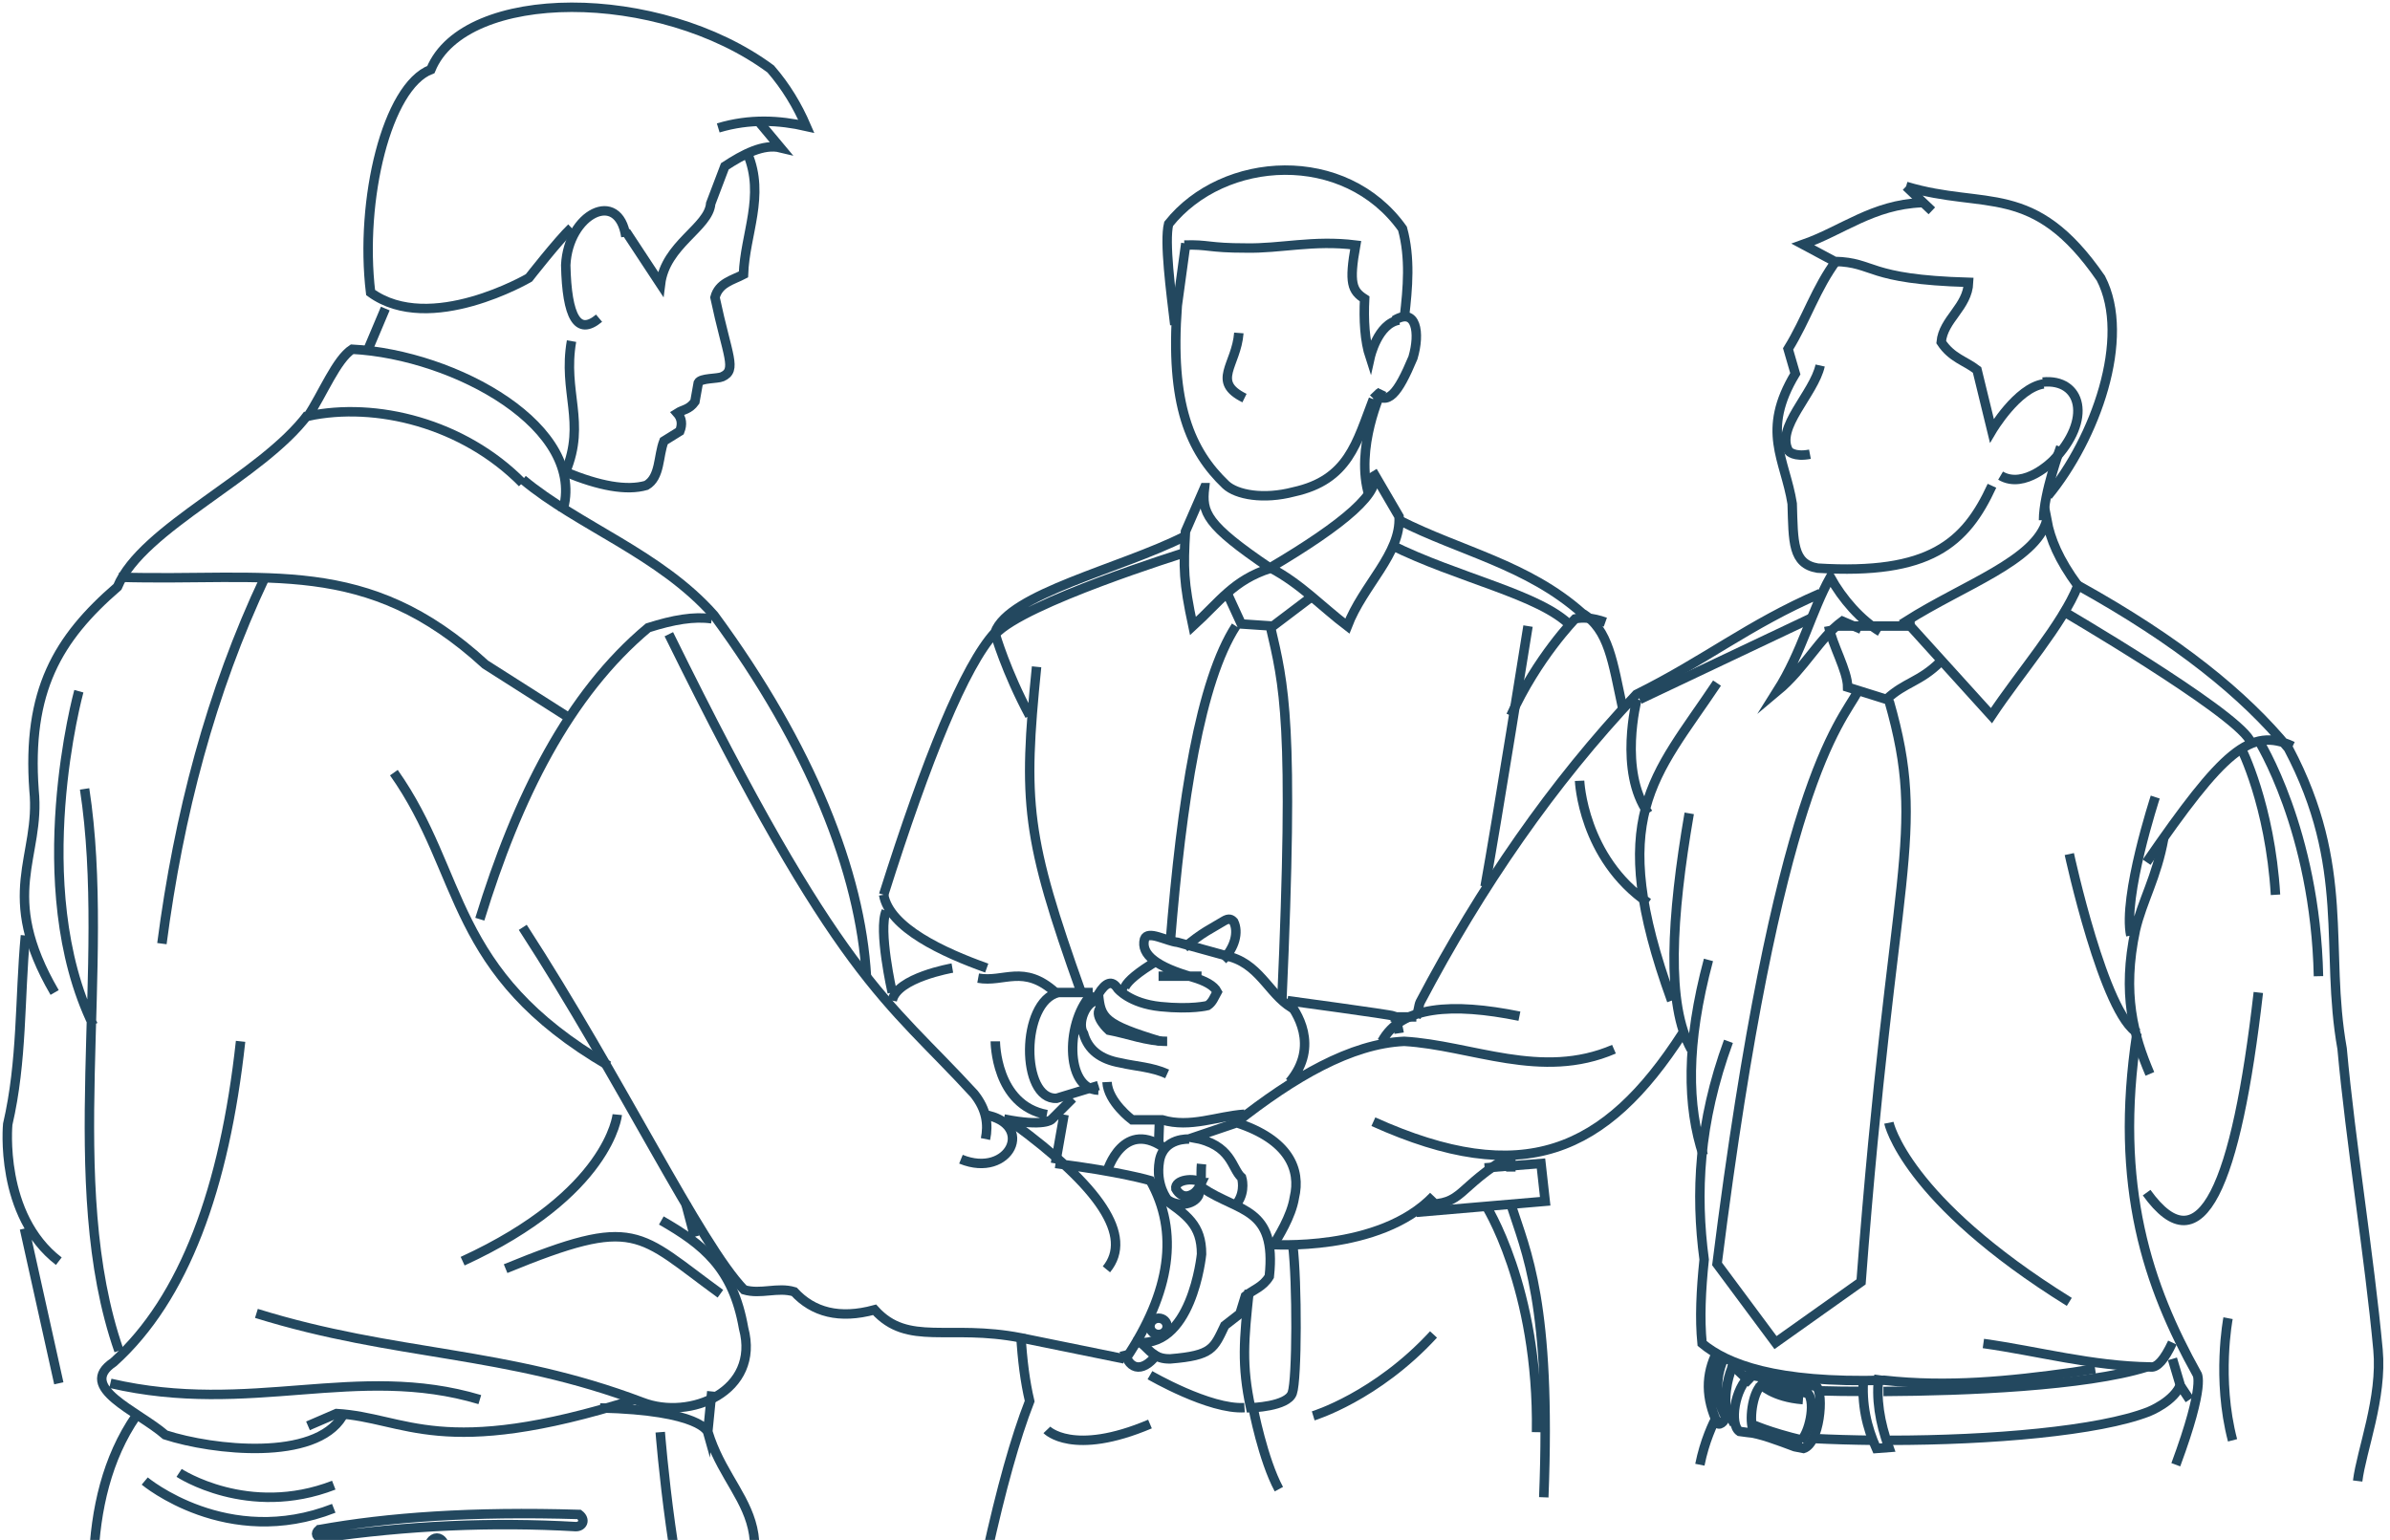 <svg width="329" height="212" fill="none" xmlns="http://www.w3.org/2000/svg"><path d="M71.902 66.489c-8.101-8.228-20.185-11.206-29.505-9.199 2.029-3.07 3.908-7.807 6.08-9.211 14.228.735 32.554 10.845 28.94 22.419" stroke="#23485F" stroke-width="1.3" stroke-miterlimit="10"/><path d="M71.962 66.014c7.61 6.37 18.878 10.246 26.33 18.688 13.334 18.109 20.146 35.456 20.979 49.689M42.395 57.047C36.015 65.64 19.572 72.61 16.17 80.793 7.92 87.924 3.696 95.13 4.684 108.787c.947 9.275-5.099 14.202 2.836 27.846" stroke="#23485F" stroke-width="1.3" stroke-miterlimit="10"/><path d="M92.07 87.311c23.582 47.942 29.866 50.009 42.023 63.277 1.722 2.158 1.978 4.193 1.568 6.221M16.377 79.465c20.539.606 34.021-3.043 50.423 12.006l11.078 7.05m76.875 88.553l-14.236-2.899c-9.913-1.933-15.522 1.239-20.123-3.859-4.865 1.323-8.471.331-11.069-2.484-2.294-.687-4.601.415-6.902-.272-6.028-6.194-16.956-29.089-30.461-49.895" stroke="#23485F" stroke-width="1.3" stroke-miterlimit="10"/><path d="M97.984 85.188c-2.411-.362-5.31.129-8.77 1.234-10.918 9.123-18.01 23.326-23.164 40.122m-54.404-17.935c3.756 24.44-3.337 54.197 4.731 77.344m-5.523-90.795s-7.365 26.706 1.972 45.958M36.48 79.465c-7.495 15.84-11.882 32.785-14.192 50.442" stroke="#23485F" stroke-width="1.3" stroke-miterlimit="10"/><path d="M33.118 143.358c-2.21 20.238-7.751 35.391-17.482 44.173-5.174 3.461 3.312 6.696 7.12 10.008 6.609 2.137 20.61 3.657 24.37-2.559m-31.933-4.542c19.289 4.489 33.907-2.837 50.857 2.242" stroke="#23485F" stroke-width="1.3" stroke-miterlimit="10"/><path d="M35.297 180.811c19.305 5.993 34.12 5.033 53.136 12.242 6.533 2.53 16.257-1.491 13.927-10.199-1.449-8.311-5.583-11.538-11.323-14.836m3.394-2.241l1.183 4.484M54.22 106.367c9.933 14.066 7.408 27.444 29.568 40.353m1.186 6.726s-1.03 10.872-21.289 20.177m35.482 4.483c-11.471-8.32-11.471-10.885-29.568-3.456M3.5 128.786c-.808 8.661-.407 17.239-2.437 25.989 0 0-1.216 12.525 7.033 18.848m0 16.814l-4.73-21.298" stroke="#23485F" stroke-width="1.3" stroke-miterlimit="10"/><path d="M87.34 192.679c-26.774 8.44-31.419 2.48-41.016 1.92l-3.927 1.693m89.885-36.708c6.715 2.743 10.348-4.938 3.18-6.138m150.576-72.861c13.741 7.605 22.942 15.075 28.98 22.442 8.659 16.427 4.928 27.554 7.389 41.328 1.157 12.802 3.751 28.604 4.941 41.464.615 6.632-2.28 13.838-2.801 18.069m-8.942-101.154c-5.811-2.729-9.597.719-20.106 15.963m-11.826-34.748s23.5 13.71 26.02 17.935M251.739 86.19c.447 2.527 2.602 6.162 2.602 8.412l5.344 1.676c2.533-2.375 4.603-2.375 7.429-5.186m-7.061 5.434c5.322 18.6.453 22.626-3.862 79.945l-11.78 8.361L236.364 174c8.331-66.235 16.92-74.242 19.395-78.842" stroke="#23485F" stroke-width="1.3" stroke-miterlimit="10"/><path d="M237.934 143.358c-4.118 11.223-4.556 20.967-3.345 30.044-.438 4.182-.629 8.128-.287 11.544 3.393 2.814 10.021 5.497 25.071 5.071 8.708.962 17.218.131 25.967-1.092.527-.072 2.538-.406 3.065-.485" stroke="#23485F" stroke-width="1.3" stroke-miterlimit="10"/><path d="M299.046 184.832c-1.097 2.343-2.1 3.477-3.001 3.354-8.151-.123-15.339-2.15-23.019-3.231" stroke="#23485F" stroke-width="1.3" stroke-miterlimit="10"/><path d="M294.166 142.236c-3.232 21.192 1.586 34.897 8.241 46.884 0 0 1.3 1.21-2.892 12.526" stroke="#23485F" stroke-width="1.3" stroke-miterlimit="10"/><path d="M295.946 147.841c-2.247-5.266-3.861-11.06-1.99-19.813.964-4.096 2.928-7.215 3.911-12.694m-1.183-5.604s-4.499 13.752-3.365 19.056m-11.557-57.168c-1.523 5.597-11.439 8.874-19.379 13.924l11.755 12.979c3.967-5.963 9.765-12.568 11.899-17.888-2.665-3.643-3.786-6.406-4.275-9.015zm-22.928 15.341c-2.665-1.587-5.202-4.463-6.885-7.494-2.594 4.676-3.869 10.24-7.308 15.693 3.804-3.167 5.789-7.293 8.977-9.637l2.594 1.107m-5.656-4.921c-9.827 4.246-15.843 9.215-25.292 13.887-11.574 12.252-21.407 26.488-29.764 42.366-.202.394-.324 1.641-.533 2.035m30.367-43.715s-2.591 9.873 1.568 15.693m9.458-17.936c-8.663 12.991-15.453 18.307-6.244 43.717m2.417-25.782c-2.479 14.411-3.167 26.344.281 32.507m2.367-12.331c-3.103 11.557-2.953 20.175-.713 26.903m-17.027-51.563s.422 10.601 9.462 16.814m4.731 17.934c-10.636 16.501-22.017 21.457-42.578 12.185" stroke="#23485F" stroke-width="1.3" stroke-miterlimit="10"/><path d="M170.133 154.567c7.983-6.284 15.812-10.879 23.162-11.209 9.29.54 18.875 5.408 28.878 1.08m-13.013-4.543c-9.28-1.879-16.257-1.403-18.923 3.463m-13.011-5.605c1.203 1.427 4.494 6.22.294 11.21" stroke="#23485F" stroke-width="1.3" stroke-miterlimit="10"/><path d="M192.601 142.237s-.265-1.757-.737-2.367c-.515-.208-14.638-2.117-14.638-2.117m14.192 2.242h3.549m1.184 25.775c5.357.138 4.289-2.288 11.827-6.72m-33.115 12.274s15.027 1.135 22.472-6.668m28.381-68.376l23.654-11.21m35.484 32.506s4.799 22.205 9.462 24.661M188.96 64.894c1.648 2.622-4.056 7.326-14.097 13.267 4.213 2.22 7.072 5.35 10.608 8.03 2.176-5.674 7.415-9.962 7.121-15.077l-3.632-6.22zm-23.145 2.241c-.398 3.436.145 5.073 9.045 11.1-5.112 1.651-6.924 4.571-10.644 7.956-1.317-6.17-1.317-7.955-1.029-13.022l2.628-6.034z" stroke="#23485F" stroke-width="1.3" stroke-miterlimit="10"/><path d="M180.774 81.992l-5.546 4.199-4.355-.292-1.926-4.192m5.916 4.483c1.904 8.18 3.304 13.09 1.593 51.563m-6.325-51.563c-4.901 7.599-7.465 23.814-9.045 43.637m-1.486 24.682c-.053.991-.074 2.423-.114 3.42m33.116-86.311c8.395 4.267 17.696 6.128 25.204 12.814 3.68 2.188 4.207 6.808 5.547 12.968m-60.32-23.54c-8.69 4.404-24.203 7.897-26.071 13.218-4.18 4.59-9.385 17.327-15.324 36.103m21.055-31.386c-1.883 18.738-1.497 23.429 6.148 44.837m-11.829-49.321s1.47 5.137 4.731 11.21m21.289-22.418s-22.145 6.881-26.02 11.209m73.331-1.122s-4.335 27.197-5.913 35.87" stroke="#23485F" stroke-width="1.3" stroke-miterlimit="10"/><path d="M220.987 85.653c-1.831-.653-3.258-.68-4.159-.458 0 0-5.249 5.345-8.851 13.326M191.418 74.98c9.191 4.606 20.638 6.856 24.838 11.21m-11.887 74.591l7.76-.609.579 5.205-17.741 1.52m13.01-1.12c2.092 6.55 5.595 13.559 4.535 40.353m-8.082-40.353s7.392 11.379 7.087 31.386m-70.995-13.451c.207 3.561.593 6.517 1.22 9.181-1.983 5.074-3.937 12.1-5.913 21.084m14.68-77.345c-3.854 3.682-3.969 13.311.698 13.451" stroke="#23485F" stroke-width="1.3" stroke-miterlimit="10"/><path d="M150.418 136.632h-4.708c-5.243 1.219-5.243 14.841-.259 14.568l5.755-1.752m27.204-10.395c-3.495-1.644-4.666-5.989-8.938-7.292l-7.364-2.033c-1.519-.143-4.126-1.733-4.563-.437-.554 2.129 1.755 3.855 6.622 5.226 1.72.505 2.948 1.16 3.391 2.026-.423.757-.652 1.453-1.324 1.89 0 0-2.212.579-6.484.143-4.271-.437-5.887-2.47-5.887-2.47-.79-1.248-1.678-.846-2.655.723.291 3.336.797 4.182 8.542 6.529m11.565 10.033c-3.775.259-7.458 1.926-11.323.776h-4.145s-3.319-2.463-3.456-5.205m7.095-14.572h5.914m-10.487 2.242s-1.465-.906 4.574-4.484" stroke="#23485F" stroke-width="1.3" stroke-miterlimit="10"/><path d="M168.325 132.149c1.677-1.701 2.197-3.817 1.509-5.247-.295-.327-.639-.567-1.404-.088-1.467.919-2.962 1.534-5.397 3.65m-2.364 12.894c-2.823 0-5.352-1.027-8.036-1.534 0 0-2.039-1.837-1.24-2.95" stroke="#23485F" stroke-width="1.3" stroke-miterlimit="10"/><path d="M151.03 137.753c-1.555.092-2.798 3.141-1.873 4.534.622 2.257 2.364 3.559 5.068 4.03 2.148.504 4.302.557 6.442 1.525m-62.683 43.716l-.557 5.605s-.842-3.004-14.819-3.338m14.191 35.845c14.176-20.542 3.217-21.979.351-33.628m-6.263 1.121s1.811 23.252 5.914 32.507M43.91 210.584c9.437-1.712 21.073-2.537 35.82-2.094.945.738.466 1.688-.473 1.676-11.49-.663-23.152-.15-34.988 1.569-.653-.1-.98-.619-.36-1.151zm16.23 1.151c.65 0 1.178.759 1.178 1.681 0 .931-.529 1.682-1.178 1.682-.658 0-1.187-.759-1.187-1.682 0-.922.529-1.681 1.187-1.681zm-41.403-16.814c-8.04 11.675-6.327 28.161-3.867 41.474m5.053-32.506s11.347 9.511 26.02 3.754m-21.288-4.876s9.49 6.267 21.29 1.691M98.87 17.613c4.346-1.313 8.46-1.059 12.123-.222-1.223-2.84-2.816-5.49-4.9-7.893-15.39-11.375-42.112-11.311-46.78.076-6.041 2.314-9.834 17.942-8.297 30.699 8.18 5.94 21.795-2.023 21.795-2.023s3.97-5.085 5.856-6.892" stroke="#23485F" stroke-width="1.3" stroke-miterlimit="10"/><path d="M104.397 16.692l3.049 3.649c-2.356-.574-5.142.899-7.664 2.554l-1.947 5.127c-.27 3.316-6.232 5.623-6.912 11.089l-4.766-7.238" stroke="#23485F" stroke-width="1.3" stroke-miterlimit="10"/><path d="M102.916 21.176c2.426 5.768-.385 11.08-.571 16.605-1.496.788-3.403 1.153-3.922 3.164 1.728 8.15 3.078 9.985.997 10.922-.684.306-2.958.15-3.297.827l-.465 2.604c-.804 1.126-1.609 1.054-2.426 1.575.625.703.725 1.536.352 2.486l-2.193 1.36c-.804 2.032-.465 4.967-2.426 6.1-2.719.788-6.487.072-11.087-1.823m8.279-32.425c-1.007-6.647-7.937-3.163-8.28 3.93.156 7.151 1.633 9.786 4.589 7.302m-3.791 3.156c-1.236 7.012 2.015 11.16-.797 17.934M50.674 48.08l2.365-5.605m110.195-8.969l-1.172 8.553c-1.026 13.574 1.786 20.022 6.685 24.688 1.486 1.375 5.185 2.06 9.337.968 7.565-1.652 8.66-6.77 10.97-12.76m-18.518-9.118c-.342 4.481-3.837 6.694.776 8.968m20.614-10.692c3.04-1.877 3.594 1.7 2.577 5.133-2.075 4.949-3.497 6.785-5.447 4.73" stroke="#23485F" stroke-width="1.3" stroke-miterlimit="10"/><path d="M193.331 43.596c.462-3.92.834-8.115-.269-12.116-7.901-11.108-24.614-10.168-32.192-.66-.613 2.452.31 9.347.848 13.896" stroke="#23485F" stroke-width="1.3" stroke-miterlimit="10"/><path d="M163.033 33.739c3.309-.114 3.296.41 8.442.404 4.749.108 9.299-1.137 15.144-.404-.953 5.27-.487 6.305 1.233 7.405-.144 2.85 0 5.768.754 8.055 0 0 1.035-4.669 3.995-5.136m-2.363 9.621s-3.801 8.054-1.768 14.572m64.411-32.507c-2.945 3.958-4.206 8.193-6.735 12.286l.991 3.412c-4.774 7.916-1.407 11.745-.43 17.888.159 5.276.033 8.302 3.507 8.88 15.431.951 20.344-3.412 23.995-11.34" stroke="#23485F" stroke-width="1.3" stroke-miterlimit="10"/><path d="M250.556 50.32c-.847 3.88-6.217 8.597-4.333 11.78 0 0 .702.858 2.928.432m32.761 5.724c6.445-7.791 11.558-21.705 7.285-29.949-9.283-13.468-15.915-9.349-26.814-12.647m3.548 3.363l-3.548-3.363" stroke="#23485F" stroke-width="1.3" stroke-miterlimit="10"/><path d="M264.53 27.902c-6.756.27-10.899 3.837-16.342 5.752l4.355 2.335c5.662.135 4.213 2.47 18.449 2.882-.143 3.425-3.487 5.069-3.774 8.222 1.449 2.2 3.289 2.56 4.937 3.837l2.037 8.358s3.474-5.888 7.112-6.436" stroke="#23485F" stroke-width="1.3" stroke-miterlimit="10"/><path d="M281.205 52.597c5.293-.522 6.912 5.127 1.419 10.803 0 0-3.925 4.032-7.23 2.081M154.968 187.074c6.226-9.292 7.357-17.48 3.371-24.553 0 0-4.102-1.227-13.046-2.349m-5.916-5.605c12.031 8.791 16.672 15.609 12.929 20.177" stroke="#23485F" stroke-width="1.3" stroke-miterlimit="10"/><path d="M159.637 164.656c3.815 2.615 5.765 3.997 5.765 7.995 0 0-1.33 13.62-9.462 12.057m19.368-13.327c.551-.953 2.458-3.888 2.867-6.505.933-3.895-.772-7.964-7.923-10.309l-6.036 2.047c5.425.959 5.284 4.27 6.708 5.501 0 0 .571 1.795-.571 3.441m-6.616-8.742s-3.586-.261-4.138 3.041c-.552 3.295 1.098 5.279 1.098 5.279 1.345 1.038 3.586.789 4.287-.529.552-1.461.273-2.91.416-4.359m-13.009 1.047s2.235-7.625 8.279-2.988" stroke="#23485F" stroke-width="1.3" stroke-miterlimit="10"/><path d="M165.524 163.535c5.021 3.395 10.245 2.588 9.204 12.188-.893 1.481-2.193 1.799-3.29 2.702l-.746 2.428-2.095 1.628c-1.512 3.166-1.716 4.12-7.461 4.59-2.264.076-2.841-1.214-4.015-2.149m-26.023-51.652s-7.676 1.317-8.279 4.484m11.83-3.097c3.546.653 6.238-1.992 10.645 1.975m2.364 14.572l-2.91 2.911s-.985 1.061-6.552-.068m-1.184-10.689s0 8.787 7.097 10.088m-22.471-30.265c.786 4.539 8.21 7.96 14.192 10.089m-13.01 3.362s-1.963-8.635-.83-11.209m24.486 28.023l-1.183 6.725" stroke="#23485F" stroke-width="1.3" stroke-miterlimit="10"/><path d="M171.959 177.614c-.741 6.899-1.052 10.34.203 16.185 0 0 5.062-.126 5.725-2.018.67-1.885.694-15.233.07-20.4m-33.847 25.466s3.545 3.716 14.193-.805m22.471-1.121s8.693-2.643 16.559-11.209m-39.033 5.604s8.217 4.779 13.01 4.47m1.186.015s1.348 7.127 3.548 11.209m73.332-6.986c2.773.146 5.709.229 8.7.26m2.051 0c13.938 0 28.804-1.278 35.623-3.929 0 0 3.659-1.424 4.483-3.917m-49.678 1.033c1.703.054 3.912.081 6.458.081m2.256.007c11.38-.061 27.758-.734 36.229-3.363" stroke="#23485F" stroke-width="1.3" stroke-miterlimit="10"/><path d="M299.049 187.074l1.106 3.71 1.26 1.895m-62.686-4.483l2.366 2.242m-4.731 4.483c-.562 1.044-1.714 3.466-2.365 6.725m6.965-12.33l9.089 1.544c1.066 1.121.425 7.845-1.779 8.545l-1.217-.238c-2.139-.796-4.948-1.883-6.54-1.965l-1.066-.143c-1.397-.978-.698-5.941 1.513-7.743z" stroke="#23485F" stroke-width="1.3" stroke-miterlimit="10"/><path d="M241.258 196.62c-.459-1.44.034-5.285 1.478-6.182l6.174 1.399c1.074 1.42.075 5.544-.986 6.447m-6.832-2.242s2.334 1.112 7.097 2.242m-5.913-7.846c.018.149 1.815 1.927 5.914 2.242m-11.752-6.726c-1.743 3.358-1.603 6.553-.017 10.003.383.368 1.311-.538.996-1.121-1.243-2.572-1.395-5.333.129-8.39m21.111 2.87c-.44 3.156.092 6.496 1.36 9.959l-1.728.13c-1.3-2.884-2.069-6.064-1.747-9.842" stroke="#23485F" stroke-width="1.3" stroke-miterlimit="10"/><path d="M238.731 187.074l-.382 1.396s-1.306 3.128-.583 6.451m.965 1.121l-1.183-2.241m73.327-91.918s7.838 12.347 8.279 32.507m-10.647-31.386s3.975 7.758 4.731 20.177m-2.364 13.451c-3.03 26.505-7.869 38.007-15.375 27.554m11.207 17.284s-1.609 8.342.621 16.814m-47.312-43.717s2.162 10.576 24.837 24.66m-31.93-93.037h10.645m20.104-24.66s-2.365 6.36-2.365 10.088M159.491 181.47c-.661 0-1.191.502-1.191 1.128 0 .612.53 1.114 1.191 1.114.654 0 1.175-.502 1.175-1.114 0-.626-.521-1.128-1.175-1.128zm48.486-22.42v2.242m-42.577 1.521c-1.027-.757-3.727-.415-3.539.843.43.771.999 1.071 1.631.986.7-.158 1.29-.493 1.908-1.829zm-10.644 23.141c.696 2.932 2.826 2.99 4.731.164" stroke="#23485F" stroke-width="1.3" stroke-miterlimit="10"/></svg>
